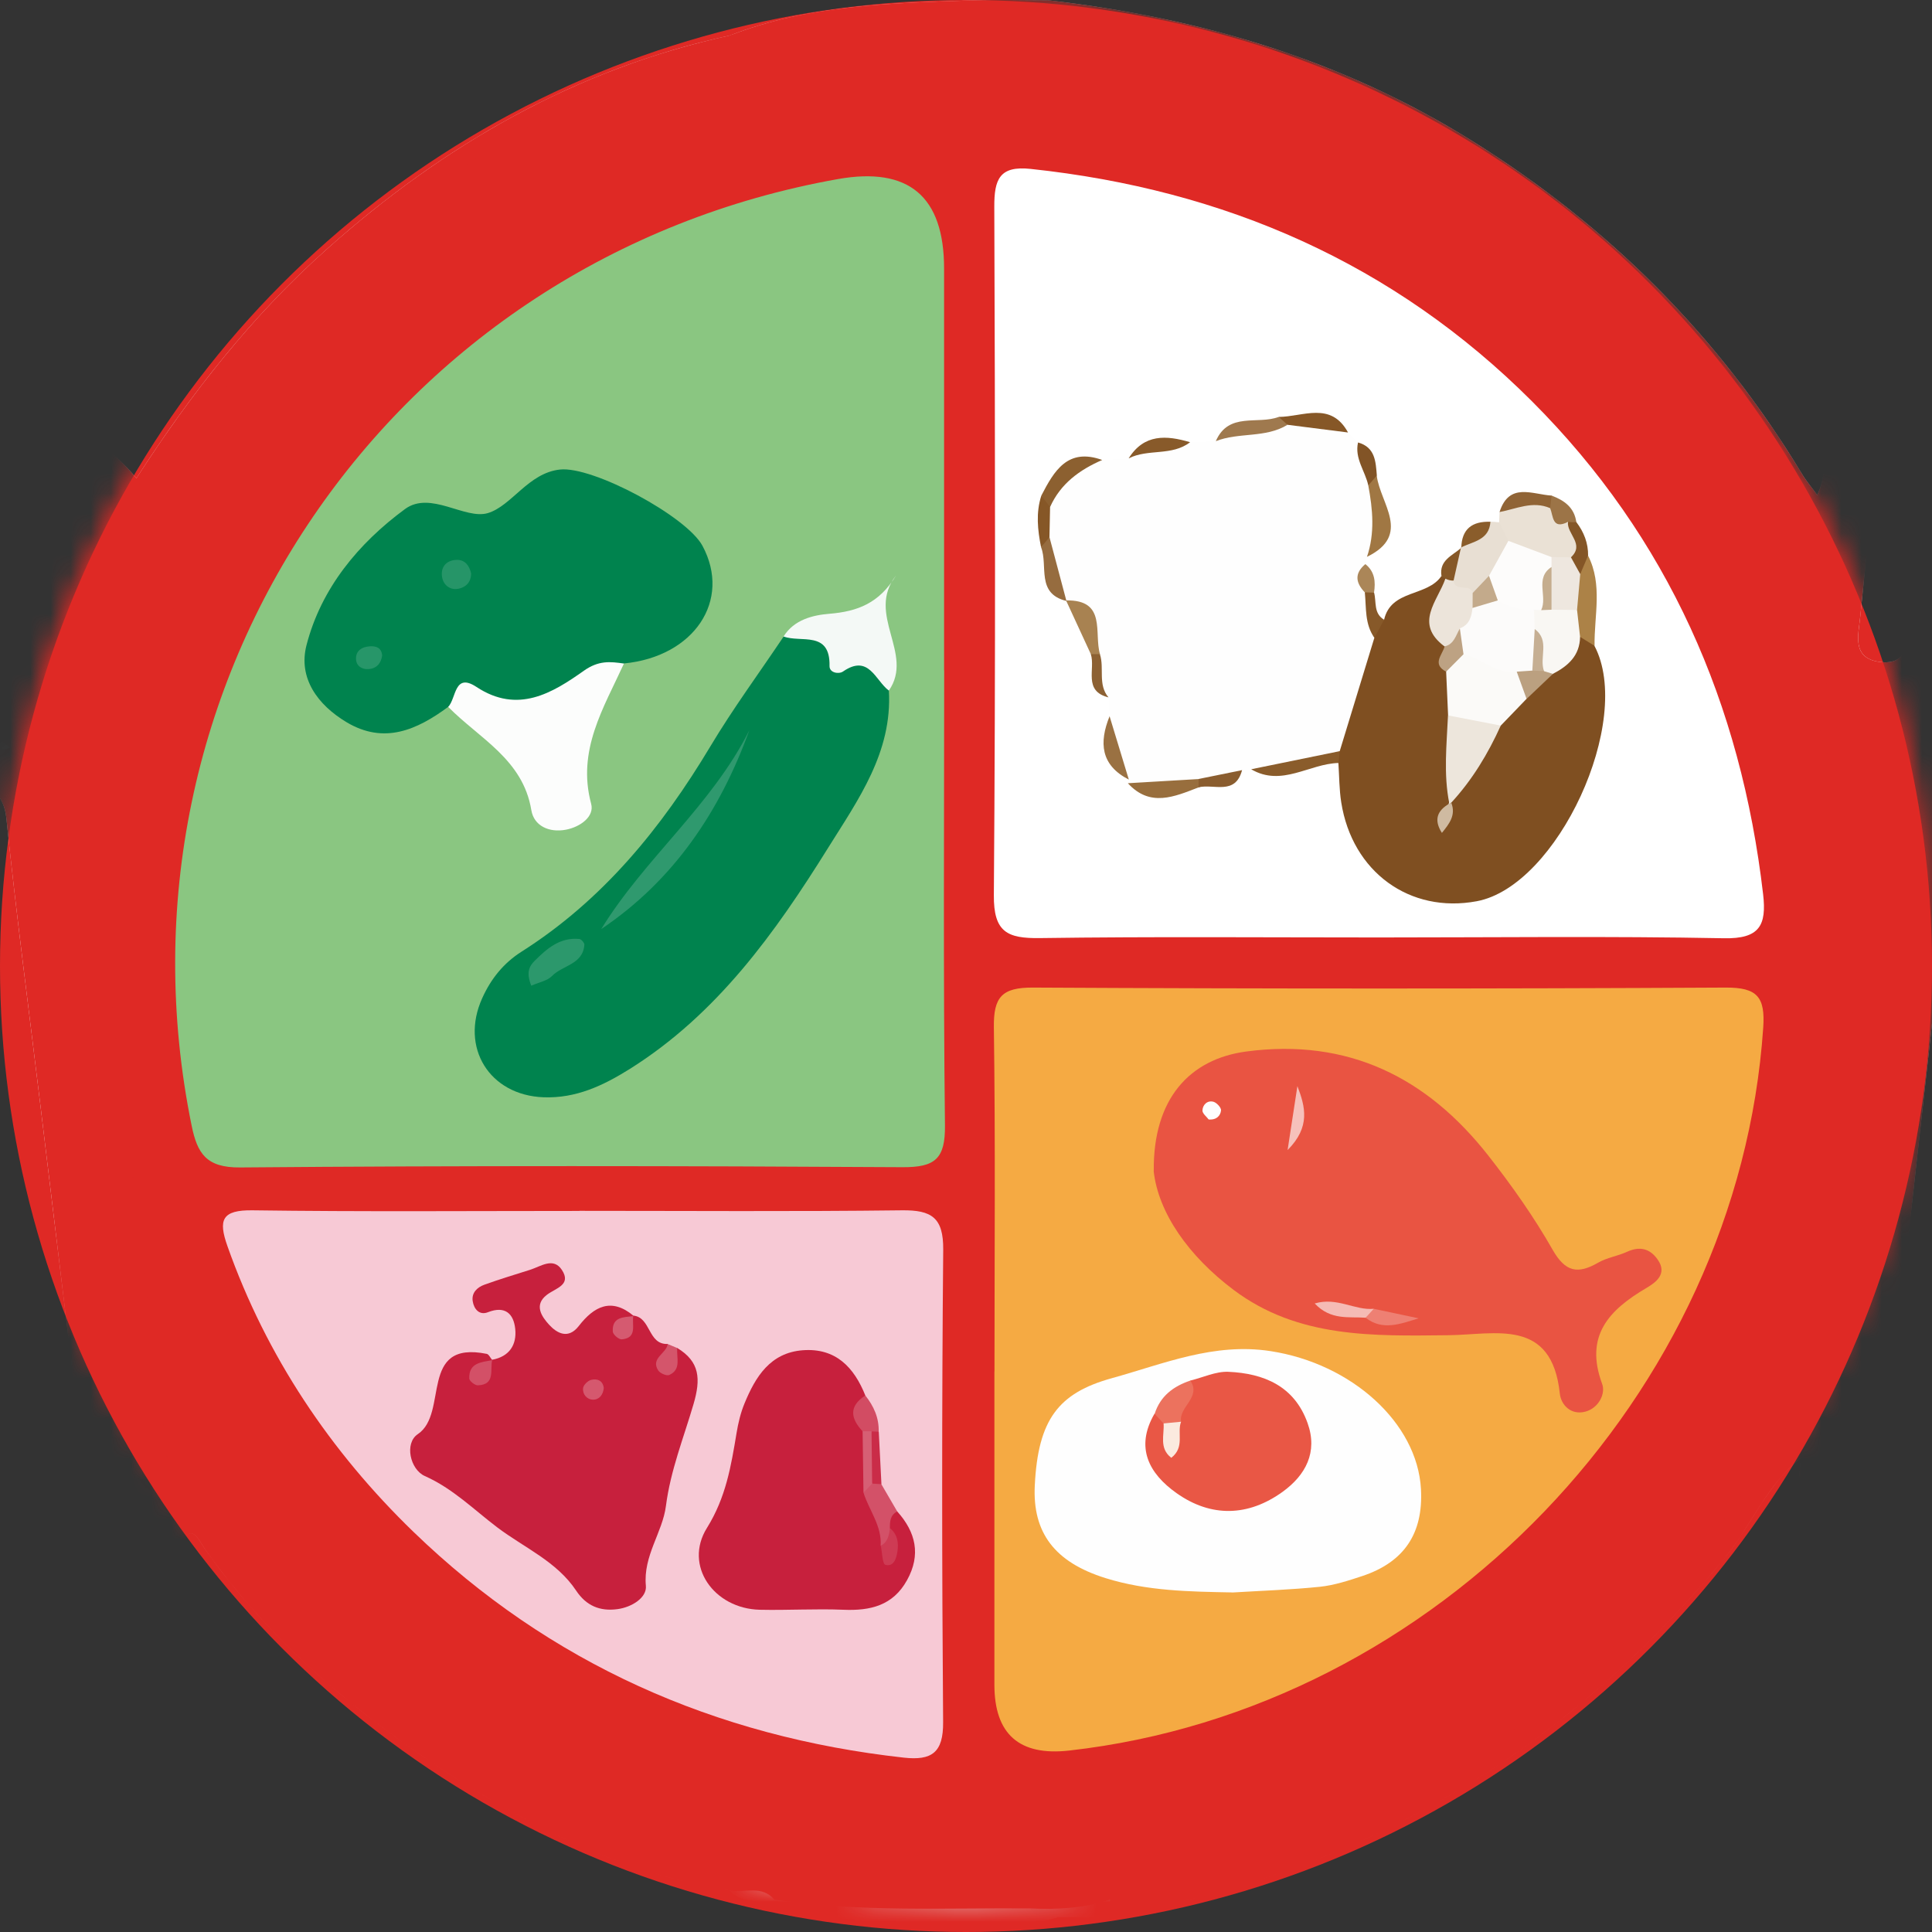 <svg width="96" height="96" viewBox="0 0 96 96" fill="none" xmlns="http://www.w3.org/2000/svg">
<rect x="0" y="0" width="96" height="96" fill="#333333" stroke="none"/>
<circle cx="48" cy="48" r="48" fill="#DF2925"/>
<mask id="mask0_349_2792" style="mask-type:alpha" maskUnits="userSpaceOnUse" x="0" y="0" width="96" height="95">
<ellipse cx="48" cy="47.213" rx="48" ry="47.213" fill="#DF2925"/>
</mask>
<g mask="url(#mask0_349_2792)">
<path d="M103.503 23.149C103.037 27.651 102.598 32.157 102.049 36.65C101.768 38.969 100.556 40.801 98.356 41.714C97.262 42.166 96.884 42.729 96.757 43.91C95.413 56.397 93.977 68.874 92.593 81.352C92.435 82.793 92.123 84.106 90.34 83.895C88.412 83.671 88.513 82.187 88.675 80.715C88.974 77.962 89.22 75.199 89.492 72.441C87.793 73.758 87.028 75.792 85.702 77.408C78.833 85.771 70.312 91.485 59.824 94.212C58.282 94.616 56.715 94.906 55.155 95.249C54.281 95.257 53.407 95.262 52.529 95.271C49.714 96.136 46.85 95.697 44.008 95.543C42.155 95.442 40.319 95.073 38.474 94.818C37.842 94.282 36.849 94.638 36.274 93.944C31.223 93.14 26.717 90.988 22.474 88.243C17.744 85.191 13.475 81.616 10.185 76.973C9.935 76.622 9.417 75.414 8.999 76.951C9.092 78.111 9.144 79.279 9.281 80.434C9.452 81.879 9.004 82.986 7.471 83.144C5.938 83.307 5.293 82.275 5.126 80.856C4.094 72.234 3.057 63.613 2.016 54.991C1.441 50.213 0.808 45.439 0.316 40.647C0.198 39.487 -0.509 39.048 -1.282 38.508C-4.576 36.215 -6.799 33.374 -6.478 29.039C-6.232 25.723 -5.485 22.767 -2.038 21.427C1.419 20.088 4.392 20.896 6.777 23.764C9.469 19.587 12.513 15.696 16.238 12.38C22.044 7.206 28.601 3.424 36.274 1.76C40.17 0.231 44.281 0.157 48.374 0.016C49.608 -0.023 50.842 0.012 52.077 0.012C59.596 0.877 66.689 2.959 73.167 7.013C79.94 11.247 85.416 16.719 89.541 23.553C89.76 23.918 90.041 24.247 90.296 24.594C90.704 23.777 90.647 22.886 90.722 22.02C90.819 20.979 90.836 19.754 92.29 19.895C93.634 20.026 93.414 21.203 93.322 22.139C93.041 24.972 92.707 27.8 92.435 30.633C92.347 31.538 91.991 32.706 93.406 32.891C94.842 33.079 94.785 31.836 94.89 30.949C95.294 27.616 95.637 24.273 95.993 20.935C96.111 19.837 96.058 18.564 97.723 18.779C99.243 18.977 98.931 20.096 98.812 21.142C98.417 24.62 98.052 28.108 97.701 31.595C97.622 32.385 97.477 33.339 98.659 33.431C99.757 33.514 99.893 32.68 99.981 31.819C100.288 28.841 100.609 25.863 100.969 22.89C101.079 21.959 101.166 20.839 102.572 21.067C103.846 21.269 103.591 22.301 103.503 23.149Z" fill="#F7F9FA"/>
<path d="M93.494 43.855C92.571 51.83 91.71 59.811 90.819 67.791C90.771 68.226 90.626 68.643 90.454 69.047C90.252 69.412 90.05 69.772 89.84 70.132C89.69 70.4 89.532 70.663 89.374 70.927C81.635 83.919 70.361 92.061 55.156 94.793C55.094 94.806 55.028 94.82 54.962 94.828C54.954 94.828 54.949 94.833 54.94 94.833C54.088 94.965 53.232 95.066 52.376 95.145C52.147 95.167 51.919 95.189 51.69 95.206C51.444 95.228 51.198 95.246 50.952 95.263C46.894 95.312 42.84 95.303 38.826 94.591C38.712 94.517 38.593 94.46 38.475 94.416C38.462 94.411 38.453 94.407 38.44 94.402C37.746 94.148 36.955 94.257 36.274 93.946C31.223 93.142 26.717 90.99 22.474 88.245C17.744 85.192 13.475 81.617 10.185 76.975C9.935 76.624 9.417 75.416 9 76.953C7.985 76.654 8.064 75.749 7.972 74.99C6.593 63.566 5.135 52.151 3.826 40.719C3.698 39.572 3.786 38.501 4.599 37.648C7.827 34.271 8.661 30.366 7.247 25.948C7.186 25.513 7.208 25.105 7.291 24.718C7.309 24.617 7.335 24.521 7.366 24.424C7.625 23.524 8.187 22.738 8.714 21.947C15.482 11.81 24.71 5.108 36.437 1.928C36.538 1.897 36.639 1.871 36.74 1.845C36.836 1.818 36.937 1.792 37.034 1.766C41.127 0.685 45.291 0.228 49.521 0.224C50.368 0.224 51.26 0.466 52.077 0.013C59.596 0.878 66.689 2.96 73.167 7.014C79.94 11.248 85.417 16.721 89.541 23.555C89.76 23.919 90.042 24.248 90.296 24.595C91.671 27.09 90.393 29.585 90.209 32.057C90.081 33.735 89.98 35.404 90.09 37.073C90.182 38.531 91.109 39.625 92.18 40.547C93.208 41.43 93.647 42.519 93.494 43.855Z" fill="#DF2925"/>
<path d="M7.471 83.146C5.938 83.308 5.293 82.276 5.126 80.857C4.094 72.236 3.057 63.614 2.016 54.993C1.441 50.214 0.808 45.44 0.316 40.648C0.198 39.489 -0.509 39.05 -1.282 38.509C-4.576 36.217 -6.799 33.375 -6.478 29.04C-6.232 25.724 -5.485 22.768 -2.038 21.429C1.419 20.089 4.392 20.897 6.777 23.765C7.12 23.906 7.269 24.147 7.366 24.424C7.467 24.723 7.497 25.061 7.625 25.346C7.651 25.404 7.682 25.461 7.717 25.513C9.57 30.314 8.622 34.513 4.994 38.127C4.502 38.619 4.234 39.115 4.326 39.858C5.828 52.094 7.313 64.33 8.806 76.562C8.824 76.698 8.934 76.821 8.999 76.953C9.092 78.112 9.144 79.281 9.281 80.436C9.452 81.881 9.004 82.987 7.471 83.146Z" fill="#DF2925"/>
<path d="M103.503 23.15C103.037 27.652 102.598 32.158 102.049 36.651C101.768 38.971 100.556 40.802 98.356 41.716C97.262 42.168 96.884 42.73 96.757 43.912C95.413 56.398 93.977 68.876 92.593 81.354C92.435 82.794 92.123 84.108 90.34 83.897C88.412 83.673 88.513 82.188 88.675 80.717C88.974 77.963 89.22 75.2 89.492 72.442C89.303 71.92 89.29 71.419 89.374 70.927C89.457 70.4 89.642 69.886 89.817 69.368C90.551 63.219 91.284 57.07 92.013 50.921C92.185 49.472 92.259 48.014 92.492 46.578C92.914 43.982 93.371 41.579 90.577 39.708C89.18 38.769 89.167 36.766 89.33 35.035C89.659 31.557 89.975 28.074 90.296 24.595C90.704 23.779 90.647 22.887 90.722 22.022C90.819 20.981 90.836 19.755 92.29 19.896C93.634 20.028 93.414 21.205 93.322 22.14C93.041 24.973 92.707 27.802 92.435 30.634C92.347 31.539 91.991 32.708 93.406 32.892C94.842 33.081 94.785 31.838 94.89 30.951C95.294 27.617 95.637 24.275 95.993 20.937C96.111 19.839 96.058 18.565 97.723 18.78C99.243 18.978 98.931 20.098 98.812 21.143C98.417 24.622 98.052 28.109 97.701 31.596C97.622 32.387 97.477 33.34 98.659 33.432C99.757 33.516 99.893 32.681 99.981 31.82C100.288 28.843 100.609 25.865 100.969 22.891C101.079 21.96 101.166 20.84 102.572 21.069C103.846 21.271 103.591 22.303 103.503 23.15Z" fill="#DF2925"/>
<path d="M89.492 72.442C87.793 73.76 87.028 75.793 85.702 77.41C78.833 85.772 70.312 91.486 59.824 94.214C58.282 94.618 56.715 94.907 55.155 95.25C55.028 95.105 54.962 94.969 54.962 94.828C54.958 94.683 55.024 94.539 55.155 94.394C70.273 91.653 81.433 83.348 89.189 70.237C89.369 69.93 89.606 69.658 89.817 69.368C89.822 69.623 89.835 69.877 89.839 70.132C89.861 70.914 89.844 71.696 89.492 72.442Z" fill="#DF2925"/>
<path d="M36.714 2.205C24.521 5.508 15.206 12.671 8.451 23.273C8.012 23.959 7.691 24.674 7.717 25.513C7.686 25.456 7.656 25.404 7.625 25.346C7.515 25.136 7.401 24.929 7.291 24.718C7.12 24.402 6.949 24.086 6.777 23.765C9.47 19.588 12.513 15.697 16.238 12.381C22.044 7.207 28.601 3.426 36.274 1.761C36.564 1.656 36.7 1.7 36.74 1.845C36.766 1.932 36.753 2.055 36.714 2.205Z" fill="#DF2925"/>
<path d="M52.529 95.272C49.713 96.137 46.85 95.698 44.008 95.544C42.154 95.443 40.319 95.074 38.474 94.82C38.347 94.727 38.303 94.631 38.347 94.534C38.373 94.464 38.404 94.42 38.439 94.402C38.448 94.394 38.461 94.389 38.474 94.389C42.703 95.026 46.959 94.793 51.206 94.828C51.505 95.197 52.015 94.943 52.375 95.145C52.432 95.171 52.48 95.215 52.529 95.272Z" fill="#E4F2F6"/>
<path d="M52.077 0.013C51.506 0.676 50.729 0.444 50.026 0.439C45.507 0.426 41.075 1.023 36.714 2.205C36.621 2.113 36.533 2.02 36.437 1.928C36.384 1.871 36.331 1.818 36.274 1.761C40.17 0.233 44.281 0.158 48.374 0.018C49.609 -0.022 50.843 0.013 52.077 0.013Z" fill="#DF2925"/>
<path d="M55.156 94.394V95.25C54.282 95.259 53.407 95.263 52.529 95.272C52.248 95.254 51.949 95.281 51.69 95.206C51.506 95.149 51.339 95.039 51.207 94.828C52.547 94.894 53.873 94.815 55.156 94.394Z" fill="#D9EEF4"/>
<path d="M38.475 94.389V94.824C37.842 94.284 36.85 94.64 36.274 93.946C37.017 94.051 37.855 93.665 38.475 94.389Z" fill="#E6F2F6"/>
<path d="M46.916 33.314C46.916 40.85 46.867 48.383 46.955 55.919C46.973 57.588 46.459 58.006 44.843 57.997C33.867 57.931 22.891 57.918 11.92 58.01C10.255 58.023 9.807 57.316 9.526 55.95C5.029 33.955 19.435 12.842 41.637 8.898C45.153 8.275 46.911 9.756 46.911 13.343C46.911 20.001 46.911 26.655 46.911 33.314H46.916Z" fill="#8AC681"/>
<path d="M49.415 68.151C49.415 62.455 49.464 56.754 49.385 51.057C49.363 49.542 49.78 49.063 51.335 49.072C62.807 49.134 74.279 49.134 85.746 49.072C87.327 49.063 87.718 49.547 87.613 51.071C86.37 69.298 71.384 84.933 53.127 86.984C50.65 87.263 49.411 86.172 49.411 83.712C49.411 78.525 49.411 73.338 49.411 68.151H49.415Z" fill="#F5AA43"/>
<path d="M68.56 46.582C62.929 46.582 57.303 46.534 51.672 46.613C50.056 46.635 49.367 46.323 49.384 44.474C49.472 33.072 49.446 21.67 49.406 10.269C49.402 8.916 49.661 8.226 51.211 8.393C60.834 9.417 69.254 13.071 76.127 19.944C82.887 26.704 86.51 34.987 87.608 44.434C87.788 45.98 87.432 46.657 85.662 46.621C79.962 46.512 74.261 46.582 68.56 46.582Z" fill="white"/>
<path d="M28.794 60.166C34.135 60.166 39.476 60.206 44.816 60.14C46.288 60.123 46.881 60.496 46.868 62.095C46.797 69.921 46.802 77.748 46.863 85.574C46.876 87.09 46.297 87.489 44.909 87.336C35.532 86.299 27.297 82.649 20.537 76.11C16.431 72.135 13.238 67.396 11.301 61.919C10.84 60.614 11.02 60.118 12.557 60.14C17.968 60.215 23.383 60.171 28.799 60.171L28.794 60.166Z" fill="#F7C9D5"/>
<path d="M0.501 37.152C-0.123 37.341 -0.602 37.416 -0.729 37.078C-0.949 36.507 -0.496 36.572 -0.154 36.704C0.031 36.775 0.184 36.928 0.501 37.152Z" fill="white"/>
<path d="M92.462 39.555C89.835 37.587 90.244 34.811 90.472 32.079C90.828 34.495 91.219 36.898 92.488 39.045C92.62 39.164 92.659 39.282 92.607 39.392C92.558 39.502 92.51 39.555 92.462 39.555Z" fill="#DF2925"/>
<path d="M92.461 39.555C92.47 39.383 92.478 39.217 92.487 39.045C92.856 39.361 93.221 39.682 93.708 40.099C92.944 40.367 92.707 39.954 92.461 39.555Z" fill="#DF2925"/>
<path d="M44.167 34.315C44.347 37.376 42.643 39.735 41.149 42.128C38.514 46.358 35.633 50.39 31.298 53.113C29.98 53.939 28.623 54.584 27.007 54.523C24.323 54.422 22.848 52.054 23.963 49.595C24.394 48.637 25.022 47.856 25.913 47.289C29.954 44.724 32.87 41.14 35.303 37.078C36.423 35.207 37.724 33.441 38.94 31.627C40.82 31.306 43.455 32.659 44.171 34.315H44.167Z" fill="#00834E"/>
<path d="M22.273 35.123C20.722 36.265 19.093 37.003 17.222 35.887C15.79 35.031 14.81 33.7 15.228 32.066C15.957 29.229 17.815 26.994 20.125 25.294C21.39 24.367 23.103 25.834 24.24 25.496C25.426 25.14 26.252 23.497 27.828 23.331C29.467 23.155 34.122 25.658 34.908 27.125C36.358 29.835 34.491 32.628 31.004 32.967C28.61 34.271 26.335 36.037 23.314 34.882C23.006 34.763 22.602 34.965 22.268 35.119L22.273 35.123Z" fill="#00834E"/>
<path d="M22.273 35.123C22.677 34.693 22.567 33.401 23.678 34.135C25.729 35.488 27.446 34.438 29.014 33.327C29.743 32.813 30.305 32.87 31.004 32.971C29.994 35.18 28.659 37.284 29.374 39.941C29.546 40.574 28.834 41.092 28.118 41.228C27.279 41.386 26.528 41.035 26.401 40.253C25.984 37.728 23.814 36.695 22.273 35.127V35.123Z" fill="#FCFDFC"/>
<path d="M44.166 34.315C43.49 33.81 43.174 32.483 41.891 33.366C41.685 33.511 41.211 33.437 41.219 33.094C41.255 31.315 39.796 31.952 38.935 31.627C39.458 30.784 40.403 30.564 41.211 30.498C42.607 30.384 43.688 29.976 44.527 28.592C43.003 30.525 45.449 32.475 44.166 34.315Z" fill="#F4F9F6"/>
<path d="M57.33 58.177C57.294 54.593 59.117 52.621 61.932 52.248C66.983 51.58 70.901 53.53 73.954 57.422C75.117 58.906 76.22 60.465 77.151 62.103C77.788 63.219 78.407 63.32 79.413 62.74C79.848 62.49 80.379 62.415 80.84 62.204C81.473 61.914 81.978 62.029 82.369 62.587C82.878 63.311 82.25 63.737 81.815 63.996C79.953 65.09 78.723 66.372 79.61 68.766C79.79 69.249 79.439 69.961 78.785 70.141C78.069 70.338 77.568 69.816 77.507 69.249C77.107 65.468 74.314 66.32 71.973 66.346C68.239 66.386 64.497 66.5 61.296 64.093C59.06 62.411 57.554 60.267 57.325 58.186L57.33 58.177Z" fill="#E95442"/>
<path d="M61.225 79.127C59.099 79.087 56.983 79.057 54.931 78.415C52.406 77.625 51.299 76.158 51.418 73.808C51.58 70.545 52.582 69.219 55.248 68.481C57.834 67.765 60.316 66.702 63.136 67.137C67.154 67.756 70.422 70.69 70.607 73.988C70.73 76.197 69.768 77.62 67.699 78.31C67.01 78.538 66.302 78.771 65.587 78.846C64.137 78.995 62.679 79.043 61.221 79.131L61.225 79.127Z" fill="#FEFEFE"/>
<path d="M56.043 38.918L56.139 38.847L56.096 38.738C55.423 37.798 54.971 36.788 55.138 35.589C55.12 35.277 55.103 34.965 55.085 34.653C54.264 34.157 54.576 33.336 54.497 32.628C54.268 31.544 54.097 30.428 52.973 29.835L52.999 29.861C52.108 29.023 52.296 27.81 51.936 26.787C51.844 26.242 51.87 25.693 51.906 25.144C52.402 23.8 53.245 22.9 54.778 22.86C55.213 22.834 55.652 22.808 56.087 22.782C56.969 22.009 58.111 22.202 59.139 21.978C59.565 21.96 59.996 21.943 60.422 21.925C61.467 21.051 62.846 21.376 64.005 20.915C65.068 20.765 66.065 20.946 66.992 21.495C67.155 21.662 67.317 21.824 67.484 21.991C67.914 22.659 68.033 23.44 68.283 24.174C68.494 25.373 69.056 26.611 67.932 27.679C67.871 27.788 67.844 27.907 67.853 28.034C67.862 28.619 67.963 29.189 68.108 29.752C67.954 30.533 68.52 31.126 68.661 31.829C68.169 33.788 67.91 35.83 66.566 37.473C65.134 37.916 63.707 38.369 62.174 38.224C62.025 38.241 61.871 38.255 61.722 38.272C61.124 38.812 60.391 38.887 59.635 38.878C58.445 39.142 57.255 39.647 56.051 38.922L56.043 38.918Z" fill="#FEFEFE"/>
<path d="M66.57 37.324C67.145 35.444 67.716 33.568 68.292 31.689C68.024 31.157 68.428 30.99 68.775 30.793C69.122 29.273 70.923 29.664 71.625 28.619C71.836 28.649 71.968 28.768 72.043 28.965C72.012 29.984 71.498 31.008 72.056 32.027C72.113 32.62 72.135 33.217 72.297 33.801C72.42 34.442 72.438 35.088 72.447 35.738C72.438 36.959 72.622 38.189 72.174 39.375C72.104 39.66 71.942 39.928 71.942 40.235C71.977 40.099 72.021 39.968 72.073 39.827C72.499 38.395 73.356 37.214 74.129 35.984C74.533 35.431 75.029 34.961 75.504 34.469C75.991 34.003 76.457 33.52 76.953 33.059C77.506 32.655 77.871 32.075 78.332 31.583C78.841 31.377 79.07 31.68 79.228 32.093C81.187 35.808 77.397 44.03 73.382 44.781C70.053 45.405 67.189 43.327 66.645 39.867C66.544 39.225 66.548 38.562 66.504 37.912C66.302 37.693 66.324 37.495 66.566 37.324H66.57Z" fill="#7F4F21"/>
<path d="M74.489 25.953C74.498 25.781 74.502 25.61 74.511 25.443C75.205 24.753 76.07 24.78 76.945 24.846C77.511 25.039 77.291 26.076 78.144 25.979C78.302 26.638 79.114 27.288 78.152 27.951C77.845 28.083 77.52 28.122 77.186 28.096C76.325 27.938 75.504 27.687 74.819 27.112C74.529 26.778 74.27 26.436 74.489 25.957V25.953Z" fill="#EAE1D5"/>
<path d="M74.49 25.953C74.643 26.26 74.797 26.567 74.951 26.87C75.447 27.674 74.788 28.14 74.419 28.689C74.103 29.049 73.826 29.457 73.321 29.585C72.772 29.554 72.118 29.69 72.056 28.834C71.889 28.197 72.447 27.788 72.566 27.244C72.935 26.66 73.58 26.387 74.055 25.922C74.2 25.926 74.345 25.935 74.485 25.953H74.49Z" fill="#E8DFD3"/>
<path d="M79.228 32.088C78.991 31.939 78.754 31.794 78.512 31.645C78.042 31.372 77.941 30.911 77.875 30.428C77.827 29.835 77.867 29.251 78.051 28.68C78.218 28.228 78.543 27.903 78.912 27.613C79.645 29.058 79.21 30.59 79.233 32.084L79.228 32.088Z" fill="#AC8247"/>
<path d="M67.923 27.674C68.323 26.497 68.213 25.311 67.989 24.121C68.099 23.932 68.112 23.66 68.41 23.634C68.577 25.021 70.167 26.576 67.923 27.67V27.674Z" fill="#A07743"/>
<path d="M66.571 37.324C66.549 37.521 66.531 37.714 66.509 37.912C65.055 37.947 63.69 39.115 62.17 38.224C63.637 37.925 65.104 37.622 66.571 37.324Z" fill="#8A5C2B"/>
<path d="M52.968 29.835C55.01 29.791 54.343 31.46 54.659 32.51C54.505 32.712 54.356 32.712 54.206 32.51C53.794 31.618 53.381 30.727 52.972 29.835H52.968Z" fill="#A88251"/>
<path d="M54.769 22.856C53.645 23.344 52.696 24.033 52.178 25.193C51.875 25.127 51.857 24.841 51.743 24.626C52.38 23.396 53.052 22.237 54.769 22.856Z" fill="#8C6030"/>
<path d="M63.975 21.108C62.881 21.78 61.559 21.468 60.413 21.921C61.045 20.454 62.495 21.113 63.536 20.717C63.729 20.792 63.878 20.924 63.971 21.108H63.975Z" fill="#9F794E"/>
<path d="M56.043 38.918C57.211 38.847 58.384 38.782 59.552 38.711C59.702 38.799 59.754 38.892 59.706 38.984C59.658 39.076 59.605 39.124 59.557 39.124C58.353 39.59 57.145 40.126 56.043 38.918Z" fill="#986E3D"/>
<path d="M59.135 21.973C58.23 22.676 57.039 22.285 56.082 22.777C56.846 21.552 57.953 21.622 59.135 21.973Z" fill="#885A2A"/>
<path d="M52.147 26.69C52.428 27.749 52.709 28.803 52.99 29.861C51.466 29.492 52.09 28.109 51.73 27.191C51.848 27.011 51.87 26.743 52.147 26.69Z" fill="#966C3F"/>
<path d="M63.975 21.108C63.83 20.976 63.685 20.849 63.54 20.717C64.748 20.709 66.131 19.927 66.983 21.49C65.982 21.363 64.976 21.235 63.975 21.108Z" fill="#865727"/>
<path d="M55.134 35.589C55.455 36.638 55.775 37.688 56.091 38.738C54.686 38.017 54.607 36.898 55.134 35.589Z" fill="#9A7142"/>
<path d="M77.027 25.25C76.153 24.872 75.341 25.289 74.511 25.443C74.99 23.95 76.131 24.565 77.102 24.626C77.287 24.859 77.26 25.065 77.032 25.25H77.027Z" fill="#906436"/>
<path d="M78.907 27.617C78.78 27.92 78.648 28.223 78.521 28.526C78.086 28.403 77.77 28.214 78.06 27.692C78.758 27.042 77.849 26.532 77.91 25.935C78.055 25.75 78.196 25.764 78.332 25.948C78.705 26.44 78.92 26.989 78.912 27.613L78.907 27.617Z" fill="#845627"/>
<path d="M74.059 25.922C74.002 26.844 73.194 26.901 72.597 27.204L72.61 27.222C72.632 26.273 73.163 25.895 74.059 25.926V25.922Z" fill="#8A5D2B"/>
<path d="M59.557 39.12C59.557 38.984 59.557 38.848 59.557 38.707C60.277 38.562 60.997 38.413 61.718 38.268C61.384 39.533 60.321 38.94 59.561 39.12H59.557Z" fill="#8A5D2F"/>
<path d="M78.327 25.948H78.117L77.906 25.935C77.124 26.33 77.186 25.649 77.027 25.25C77.049 25.043 77.076 24.833 77.098 24.626C77.73 24.863 78.231 25.219 78.327 25.953V25.948Z" fill="#9C7447"/>
<path d="M68.411 23.634C68.27 23.796 68.13 23.959 67.989 24.121C67.836 23.405 67.3 22.782 67.48 21.986C68.336 22.224 68.358 22.94 68.415 23.634H68.411Z" fill="#825426"/>
<path d="M68.775 30.793C68.612 31.091 68.45 31.39 68.292 31.689C67.804 31.003 67.896 30.2 67.817 29.431C67.975 29.286 68.129 29.291 68.278 29.449C68.401 29.914 68.243 30.481 68.775 30.793Z" fill="#875929"/>
<path d="M68.274 29.449C68.121 29.444 67.967 29.435 67.813 29.431C67.356 28.952 67.295 28.487 67.844 28.03C68.314 28.403 68.358 28.908 68.274 29.449Z" fill="#AB8658"/>
<path d="M72.609 27.222L72.596 27.204C72.473 27.753 72.35 28.302 72.227 28.851C72.104 28.922 72.095 29.168 71.911 29.102C71.845 29.08 71.849 28.878 71.823 28.755C71.757 28.711 71.691 28.667 71.625 28.619C71.502 27.837 72.17 27.608 72.609 27.222Z" fill="#865827"/>
<path d="M54.202 32.505C54.352 32.505 54.505 32.505 54.654 32.505C54.883 33.204 54.54 34.016 55.081 34.653C53.807 34.337 54.439 33.243 54.202 32.505Z" fill="#8D6133"/>
<path d="M52.147 26.69C52.007 26.857 51.866 27.024 51.73 27.191C51.559 26.335 51.467 25.483 51.743 24.626C51.888 24.815 52.033 25.004 52.178 25.193C52.169 25.693 52.156 26.19 52.147 26.69Z" fill="#865727"/>
<path d="M31.469 65.371C32.352 65.459 32.185 66.816 33.173 66.781C33.278 66.974 33.278 67.422 33.647 66.978C34.785 67.664 34.824 68.533 34.46 69.772C33.972 71.441 33.318 73.057 33.09 74.827C32.923 76.149 31.952 77.3 32.093 78.797C32.15 79.382 31.403 79.86 30.683 79.957C29.809 80.076 29.128 79.79 28.627 79.035C27.661 77.585 26.045 76.904 24.714 75.899C23.546 75.016 22.509 73.966 21.108 73.343C20.379 73.018 20.085 71.713 20.761 71.261C22.316 70.22 20.779 66.588 24.187 67.273C24.292 67.295 24.367 67.475 24.459 67.58C24.354 67.672 24.257 67.773 24.16 67.874C24.248 67.765 24.345 67.664 24.446 67.567C25.311 67.413 25.685 66.82 25.601 66.03C25.522 65.283 25.105 64.866 24.244 65.204C23.822 65.371 23.55 65.05 23.489 64.655C23.423 64.238 23.712 63.966 24.064 63.838C24.815 63.566 25.579 63.337 26.339 63.096C26.87 62.929 27.49 62.455 27.916 63.096C28.416 63.851 27.608 64.005 27.174 64.339C26.51 64.848 26.923 65.428 27.288 65.828C27.679 66.254 28.236 66.561 28.759 65.889C29.519 64.91 30.38 64.457 31.491 65.389L31.346 65.52L31.469 65.367V65.371Z" fill="#C7203D"/>
<path d="M44.584 75.104C45.506 76.132 45.77 77.256 45.071 78.516C44.373 79.781 43.248 80.045 41.909 79.988C40.526 79.931 39.138 80.019 37.754 79.988C35.475 79.935 33.959 77.796 35.128 75.921C36.072 74.406 36.327 72.846 36.599 71.208C36.682 70.707 36.801 70.202 36.994 69.737C37.539 68.41 38.272 67.216 39.889 67.093C41.522 66.97 42.436 67.936 42.998 69.341C42.7 70.071 43.178 70.703 43.266 71.384C43.345 72.218 43.24 73.057 43.367 73.883C43.793 74.66 43.824 75.556 44.114 76.338C44.123 76.132 44.026 75.987 43.991 75.82C43.969 75.394 43.969 74.99 44.584 75.099V75.104Z" fill="#C7203D"/>
<path d="M44.584 75.104C44.233 75.279 44.215 75.6 44.219 75.934C44.4 76.399 44.597 76.878 43.758 76.808C43.824 75.815 43.183 75.051 42.906 74.168C43.06 73.971 43.135 73.712 43.367 73.571C43.547 73.531 43.692 73.593 43.793 73.747C44.057 74.199 44.316 74.651 44.58 75.099L44.584 75.104Z" fill="#D35168"/>
<path d="M42.866 71.125C42.265 70.483 42.164 69.877 42.998 69.341C43.415 69.868 43.683 70.453 43.661 71.142C43.56 71.278 43.424 71.349 43.257 71.375C43.09 71.344 42.963 71.261 42.866 71.125Z" fill="#D24C63"/>
<path d="M33.653 66.978C33.604 67.457 33.872 68.046 33.253 68.323C33.125 68.38 32.8 68.239 32.708 68.099C32.309 67.484 33.117 67.26 33.178 66.785C33.336 66.851 33.494 66.917 33.653 66.983V66.978Z" fill="#D4556B"/>
<path d="M43.306 71.125C43.424 71.129 43.543 71.138 43.666 71.142C43.71 72.012 43.754 72.882 43.798 73.747C43.644 73.738 43.49 73.729 43.341 73.72C42.932 72.859 42.981 71.994 43.31 71.125H43.306Z" fill="#CA2C48"/>
<path d="M37.236 36.283C35.773 40.31 33.485 43.736 29.875 46.165C32.027 42.656 35.369 40.016 37.236 36.283Z" fill="#2F996E"/>
<path d="M26.397 48.976C26.138 48.326 26.296 48.014 26.559 47.75C27.174 47.135 27.824 46.564 28.786 46.657C28.883 46.665 29.045 46.85 29.037 46.947C28.966 47.93 27.943 47.961 27.42 48.506C27.192 48.738 26.792 48.804 26.397 48.98V48.976Z" fill="#2C986C"/>
<path d="M23.41 28.491C23.41 28.922 23.155 29.181 22.778 29.255C22.36 29.339 22.035 29.062 21.97 28.693C21.877 28.201 22.158 27.837 22.685 27.819C23.098 27.806 23.322 28.1 23.41 28.491Z" fill="#269568"/>
<path d="M18.992 32.554C18.939 32.953 18.724 33.221 18.306 33.248C17.986 33.27 17.713 33.094 17.692 32.773C17.661 32.339 17.977 32.141 18.372 32.115C18.675 32.093 18.948 32.176 18.987 32.554H18.992Z" fill="#279669"/>
<path d="M63.98 57.145C64.177 55.862 64.322 54.914 64.467 53.969C64.858 54.988 65.13 55.994 63.98 57.145Z" fill="#F6C1BB"/>
<path d="M68.261 65.033C69.004 65.191 69.746 65.349 70.493 65.507C69.592 65.779 68.705 66.144 67.857 65.477C67.936 65.279 68.068 65.125 68.261 65.033Z" fill="#EE8073"/>
<path d="M68.261 65.033C68.125 65.182 67.993 65.327 67.857 65.477C67.027 65.415 66.131 65.621 65.327 64.769C66.443 64.436 67.326 65.125 68.261 65.033Z" fill="#F5BBB5"/>
<path d="M60.057 55.625C59.96 55.493 59.74 55.327 59.749 55.173C59.763 54.892 59.995 54.663 60.298 54.747C60.456 54.791 60.685 55.037 60.672 55.173C60.645 55.436 60.452 55.66 60.057 55.625Z" fill="#FEFEFE"/>
<path d="M59.147 68.599C59.78 68.445 60.417 68.138 61.036 68.164C62.806 68.243 64.317 68.876 64.971 70.707C65.494 72.161 64.87 73.303 63.737 74.124C62.029 75.359 60.179 75.411 58.458 74.19C57.101 73.228 56.389 71.933 57.364 70.251C57.667 70.119 57.856 70.277 58.014 70.488C58.084 70.597 58.159 70.795 58.247 70.461C58.282 69.706 58.875 69.232 59.139 68.599H59.147Z" fill="#E95745"/>
<path d="M59.147 68.599C59.705 69.442 58.568 69.899 58.686 70.641C58.423 70.94 58.129 70.945 57.817 70.729C57.667 70.571 57.522 70.413 57.373 70.255C57.654 69.368 58.309 68.88 59.152 68.599H59.147Z" fill="#EC725E"/>
<path d="M71.955 35.549C71.924 34.824 71.889 34.1 71.858 33.371C71.885 32.817 72.078 32.396 72.684 32.282C73.769 32.255 74.691 32.725 75.587 33.265C76.018 33.687 76.167 34.166 75.855 34.723C75.429 35.167 75.003 35.611 74.573 36.054C73.567 36.577 72.724 36.261 71.955 35.549Z" fill="#FBFAF8"/>
<path d="M71.954 35.549C72.829 35.716 73.698 35.887 74.572 36.054C73.94 37.451 73.158 38.751 72.113 39.884L72.016 39.928C71.722 38.47 71.884 37.007 71.95 35.549H71.954Z" fill="#EDE6DC"/>
<path d="M78.363 30.309C78.412 30.753 78.464 31.201 78.513 31.645C78.499 32.58 77.915 33.094 77.16 33.485C76.949 33.581 76.751 33.564 76.558 33.441C76.053 32.817 76.132 32.018 75.926 31.302C75.873 30.973 75.904 30.656 76.044 30.349C76.18 30.173 76.352 30.041 76.554 29.954C76.76 29.883 76.975 29.844 77.195 29.831C77.647 29.831 78.047 29.967 78.359 30.314L78.363 30.309Z" fill="#F9F7F3"/>
<path d="M71.824 28.755C71.951 28.82 72.087 28.851 72.228 28.851C72.298 29.44 73.058 28.965 73.181 29.471C73.431 29.699 73.541 29.993 73.558 30.327C73.558 30.775 73.383 31.157 73.097 31.495C72.72 31.834 72.43 32.352 71.78 32.123C70.247 30.981 71.433 29.875 71.819 28.759L71.824 28.755Z" fill="#ECE4DA"/>
<path d="M71.783 32.119C72.258 32.009 72.337 31.566 72.543 31.227C73.184 31.57 73.044 32.027 72.723 32.505C72.433 32.795 72.148 33.085 71.858 33.375C71.138 32.997 71.669 32.545 71.783 32.119Z" fill="#BDA283"/>
<path d="M76.72 33.349C76.869 33.393 77.014 33.441 77.163 33.485C76.729 33.898 76.29 34.315 75.855 34.728C75.692 34.28 75.53 33.828 75.367 33.38C75.578 33.116 75.864 33.037 76.189 33.059C76.386 33.12 76.566 33.217 76.724 33.344L76.72 33.349Z" fill="#BBA080"/>
<path d="M72.016 39.932L72.113 39.889C72.355 40.499 72.016 40.934 71.647 41.386C71.235 40.74 71.41 40.279 72.016 39.932Z" fill="#CFBAA1"/>
<path d="M76.584 30.318C76.465 30.309 76.342 30.305 76.224 30.305C75.552 30.858 74.941 30.634 74.34 30.169C73.918 29.721 73.668 29.233 73.988 28.614C74.309 28.034 74.629 27.455 74.95 26.875C75.662 27.143 76.378 27.411 77.089 27.679C77.238 27.846 77.317 28.039 77.331 28.263C77.221 29.001 77.3 29.804 76.58 30.318H76.584Z" fill="#FDFCFB"/>
<path d="M77.094 28.171C77.094 28.008 77.094 27.841 77.094 27.679C77.414 27.683 77.739 27.687 78.06 27.692C78.213 27.968 78.367 28.25 78.521 28.526C78.468 29.119 78.416 29.716 78.363 30.309C77.941 30.305 77.52 30.301 77.094 30.296C76.782 29.589 76.786 28.882 77.094 28.171Z" fill="#EEE7DF"/>
<path d="M73.989 28.614C74.134 29.023 74.279 29.431 74.424 29.835C74.103 30.274 73.756 30.634 73.172 30.208C73.172 29.962 73.172 29.712 73.176 29.466C73.449 29.181 73.716 28.895 73.989 28.61V28.614Z" fill="#C3AA8B"/>
<path d="M24.455 67.576C24.345 68.072 24.626 68.806 23.743 68.836C23.598 68.841 23.322 68.621 23.317 68.498C23.291 67.712 23.919 67.686 24.468 67.585L24.455 67.576Z" fill="#D35067"/>
<path d="M31.469 65.371C31.386 65.823 31.689 66.478 30.898 66.552C30.753 66.566 30.459 66.315 30.45 66.17C30.402 65.424 30.995 65.454 31.495 65.393L31.473 65.371H31.469Z" fill="#D55A70"/>
<path d="M30.002 68.972C29.971 69.297 29.778 69.552 29.475 69.548C29.167 69.548 28.935 69.284 28.974 68.968C28.996 68.814 29.211 68.604 29.378 68.564C29.672 68.494 29.953 68.59 30.002 68.968V68.972Z" fill="#D5586E"/>
<path d="M43.306 71.125C43.315 71.99 43.328 72.855 43.337 73.72C43.192 73.87 43.051 74.019 42.906 74.168C42.893 73.154 42.88 72.139 42.862 71.12C43.007 71.12 43.157 71.12 43.301 71.12L43.306 71.125Z" fill="#D65F74"/>
<path d="M43.763 76.808C44.118 76.624 44.175 76.281 44.224 75.934C44.593 76.241 44.659 76.65 44.593 77.093C44.54 77.449 44.404 77.862 43.995 77.757C43.846 77.717 43.837 77.142 43.767 76.812L43.763 76.808Z" fill="#CE3B54"/>
<path d="M57.818 70.729C58.107 70.703 58.397 70.672 58.687 70.646C58.472 71.195 58.889 71.906 58.2 72.438C57.58 71.955 57.861 71.3 57.818 70.729Z" fill="#FBEADF"/>
<path d="M73.171 30.208C73.589 30.085 74.006 29.958 74.423 29.835C74.985 30.138 75.565 30.366 76.224 30.301C76.237 30.621 76.246 30.938 76.259 31.258C76.466 31.961 76.694 32.664 76.141 33.322C75.881 33.34 75.622 33.358 75.363 33.375C74.34 33.52 73.628 32.708 72.719 32.501C72.662 32.075 72.601 31.649 72.539 31.223C73.009 31.047 73.123 30.648 73.167 30.208H73.171Z" fill="#FCFBFA"/>
<path d="M76.141 33.327C76.18 32.637 76.22 31.948 76.259 31.258C77.028 31.82 76.474 32.672 76.72 33.344C76.527 33.336 76.334 33.331 76.141 33.322V33.327Z" fill="#C6AF93"/>
<path d="M77.094 28.171C77.094 28.878 77.094 29.589 77.094 30.296C76.923 30.305 76.751 30.309 76.58 30.318C76.909 29.642 76.246 28.728 77.09 28.175L77.094 28.171Z" fill="#C5AD8E"/>
</g>
</svg>
